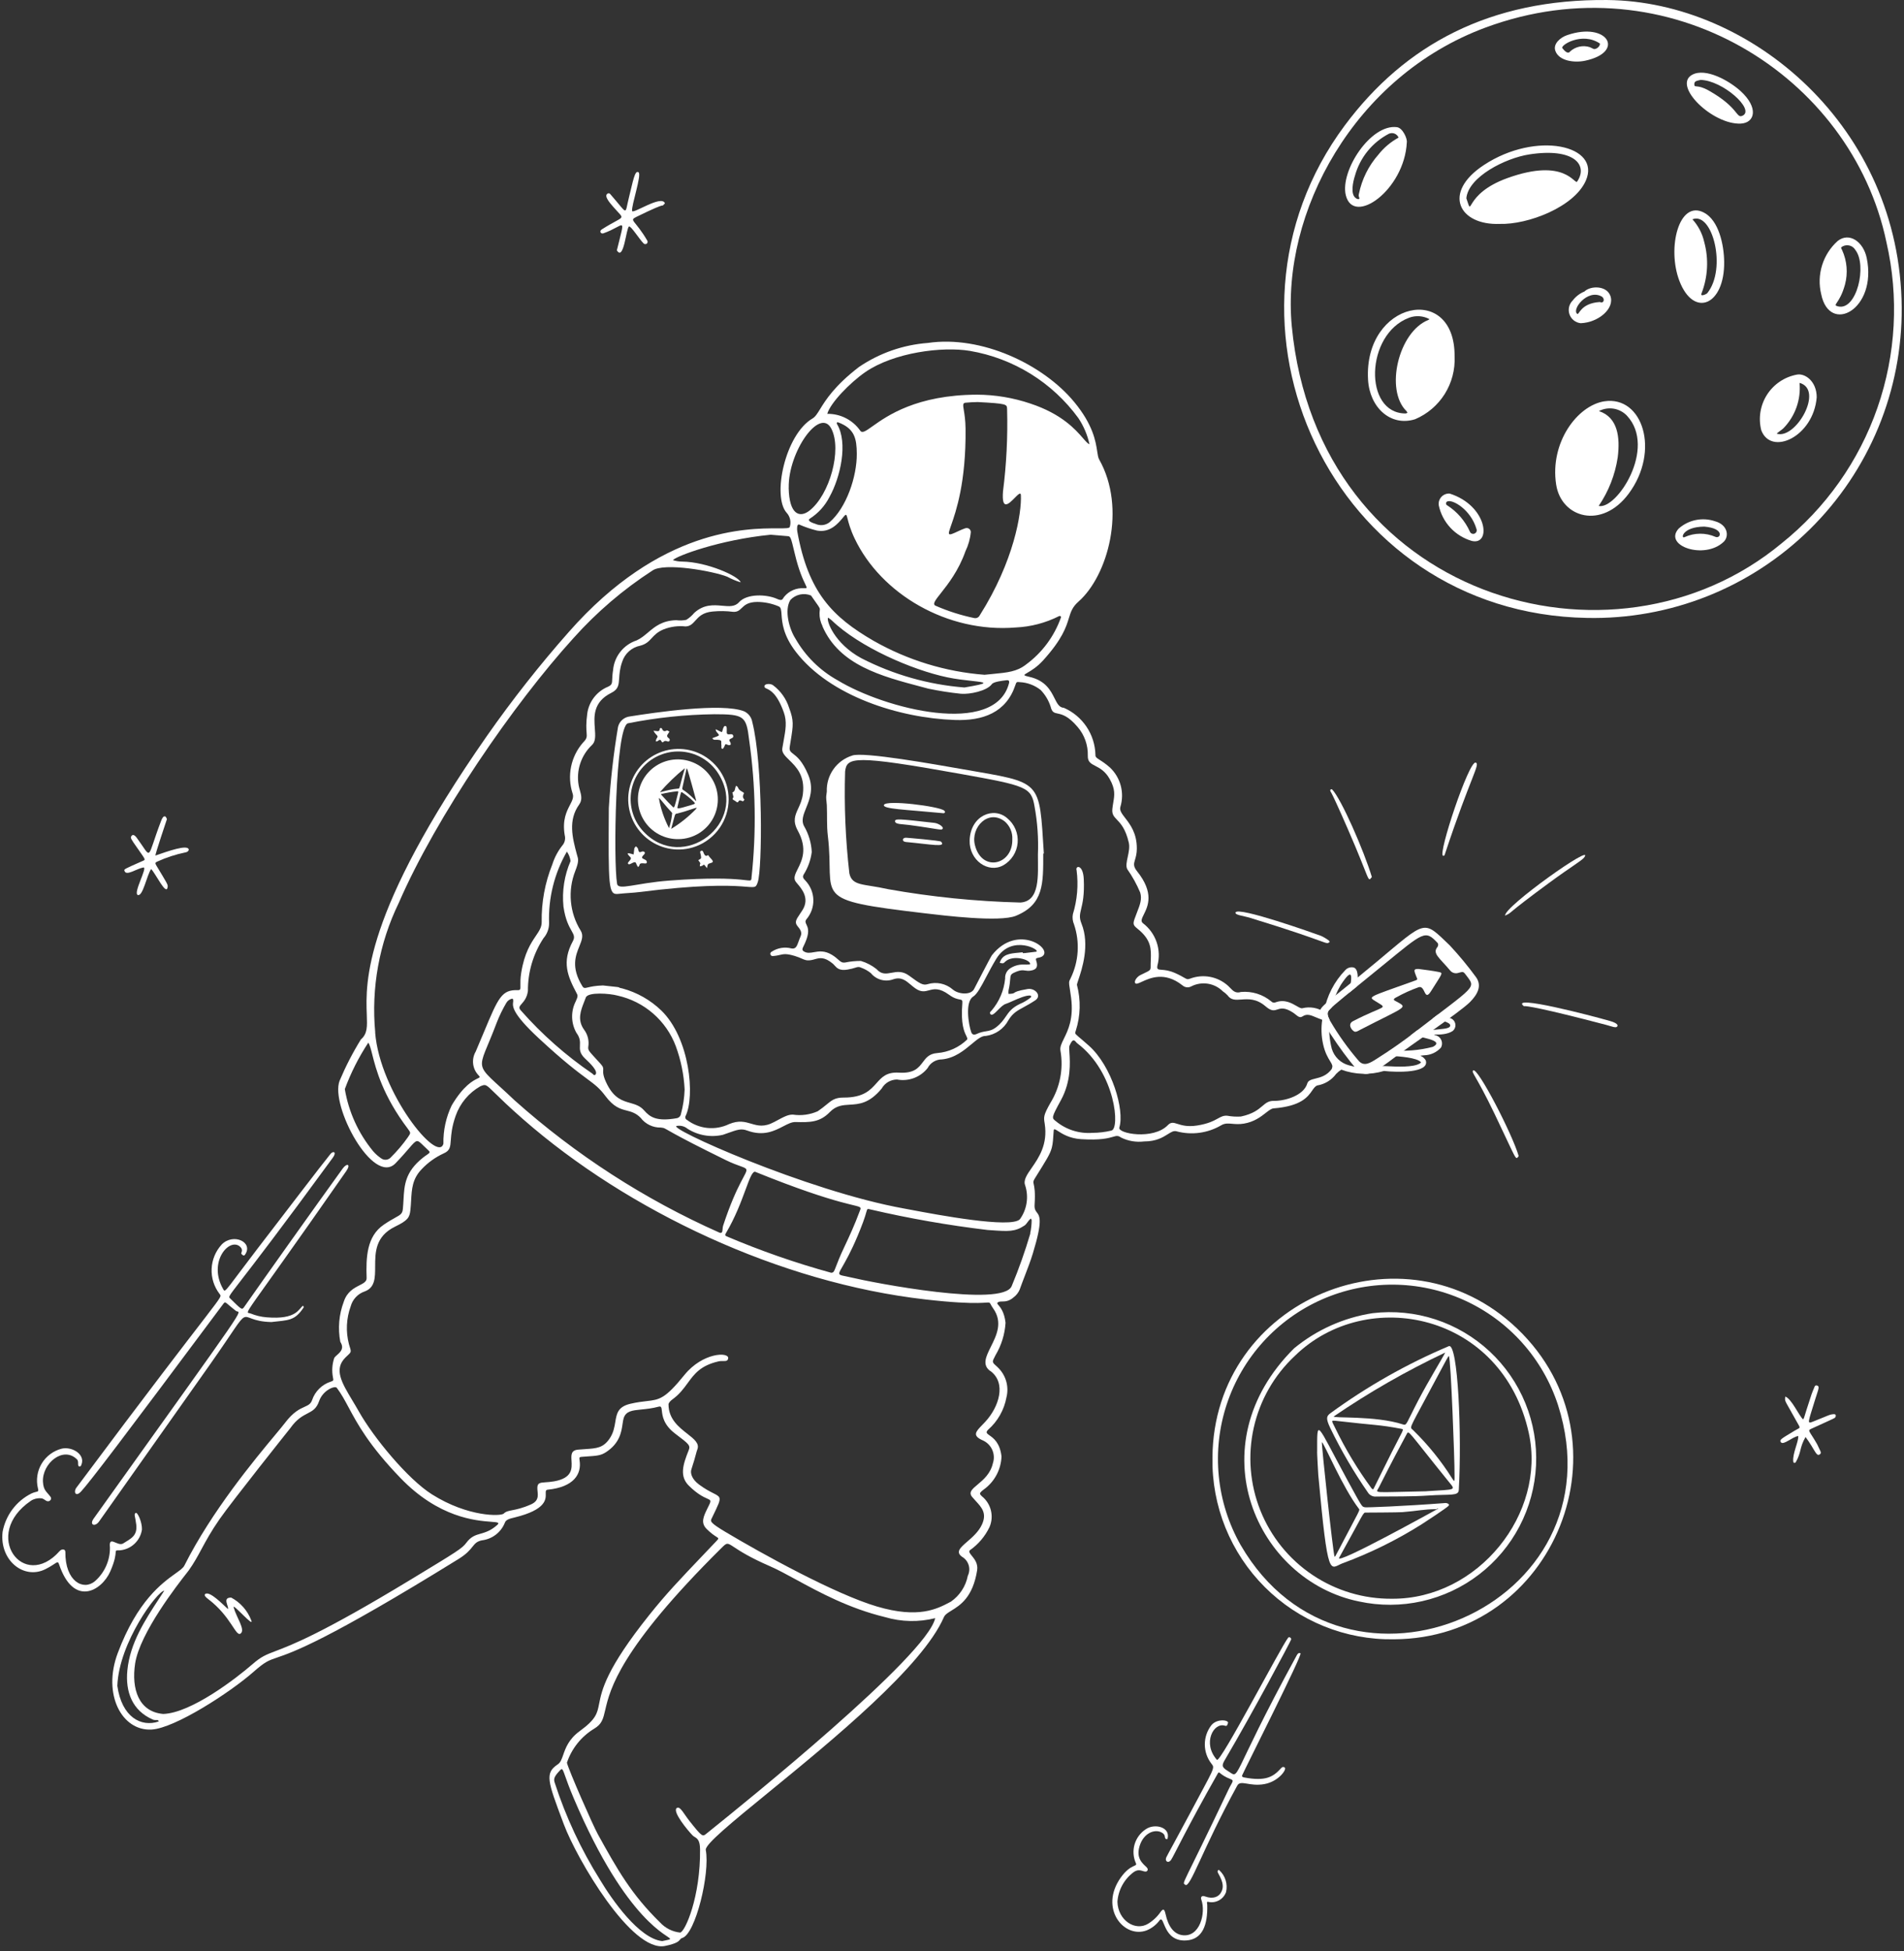 <svg xmlns="http://www.w3.org/2000/svg" width="246" height="252" fill="none" viewBox="0 0 246 252">
    <rect x="0" y="0" width="246" height="252" fill="#333333" stroke="none"/>
    <path fill="white" d="M90.908 97.603C89.994 97.076 88.965 96.78 87.911 96.74C86.857 96.699 85.809 96.916 84.857 97.372C83.906 97.827 83.079 98.508 82.45 99.354C81.82 100.201 81.406 101.188 81.244 102.23C81.081 103.272 81.175 104.339 81.517 105.337C81.859 106.335 82.439 107.234 83.206 107.958C83.974 108.682 84.906 109.208 85.922 109.49C86.939 109.773 88.008 109.804 89.04 109.58C90.318 109.298 91.482 108.636 92.379 107.682C93.276 106.727 93.863 105.524 94.065 104.23C94.267 102.936 94.074 101.611 93.51 100.429C92.947 99.247 92.04 98.262 90.908 97.603ZM83.177 107.449C82.581 106.825 82.124 106.083 81.834 105.27C81.545 104.458 81.429 103.594 81.496 102.734C81.562 101.874 81.809 101.038 82.219 100.28C82.63 99.522 83.196 98.859 83.88 98.334C84.564 97.809 85.351 97.433 86.19 97.233C87.029 97.032 87.9 97.01 88.748 97.168C89.596 97.326 90.401 97.662 91.11 98.151C91.82 98.641 92.419 99.275 92.867 100.011C96.741 106.347 88.251 112.752 83.177 107.449Z"/>
    <path fill="white" fill-rule="evenodd" d="M91.858 100.383C91.362 99.637 90.679 99.034 89.878 98.632C89.077 98.231 88.186 98.045 87.291 98.094C86.397 98.143 85.53 98.424 84.778 98.909C84.025 99.395 83.412 100.069 82.999 100.864C82.586 101.659 82.388 102.548 82.423 103.443C82.459 104.338 82.728 105.208 83.203 105.968C83.677 106.727 84.342 107.35 85.131 107.774C85.92 108.198 86.806 108.409 87.702 108.387C88.627 108.372 89.53 108.108 90.317 107.622C91.103 107.136 91.744 106.446 92.17 105.626C92.596 104.805 92.792 103.884 92.737 102.961C92.682 102.038 92.378 101.147 91.858 100.383ZM85.278 102.307C86.247 101.194 87.313 100.168 88.461 99.241C88.465 99.243 88.467 99.246 88.469 99.249C88.472 99.251 88.473 99.255 88.474 99.258C88.475 99.262 88.475 99.266 88.475 99.269C88.474 99.273 88.473 99.276 88.471 99.279C88.443 99.384 88.397 99.54 88.342 99.729C88.236 100.091 88.095 100.571 87.98 101.037C87.776 101.869 87.751 101.868 87.632 101.864C87.623 101.864 87.613 101.864 87.603 101.864C86.88 101.912 86.117 102.113 85.67 102.232C85.409 102.3 85.255 102.341 85.278 102.307ZM85.66 102.896C86.089 103.382 86.473 103.779 86.974 104.272C87.125 104.38 87.212 104.03 87.493 102.891C87.533 102.728 87.578 102.548 87.627 102.352C87.676 102.197 87.554 102.205 87.498 102.208C87.492 102.208 87.486 102.209 87.481 102.209C86.799 102.282 86.122 102.398 85.454 102.556C85.364 102.577 85.414 102.63 85.532 102.756C85.569 102.795 85.612 102.841 85.66 102.896ZM86.44 106.963C85.802 105.745 85.359 104.434 85.126 103.079C85.193 103.079 85.396 103.325 85.7 103.693C85.996 104.053 86.389 104.528 86.846 105.007C86.789 105.673 86.652 106.329 86.44 106.963ZM87.32 105.124C87.216 105.183 87.172 105.35 87.013 105.958C86.942 106.23 86.848 106.59 86.715 107.067C87.871 106.364 88.934 105.516 89.877 104.546C90.157 104.254 89.991 104.31 89.399 104.51C88.978 104.652 88.341 104.868 87.496 105.083L87.474 105.086C87.408 105.095 87.36 105.102 87.32 105.124ZM88.343 102.086C88.238 102.018 88.185 101.983 88.164 101.935C88.143 101.885 88.155 101.82 88.181 101.689C88.186 101.664 88.191 101.638 88.197 101.608C88.23 101.438 88.66 99.471 88.696 99.339C88.731 99.207 88.757 99.25 88.77 99.284C88.963 99.756 89.82 102.939 89.82 102.939L89.861 103.082C89.974 103.476 89.989 103.531 89.867 103.405C89.011 102.522 88.563 102.23 88.343 102.086ZM87.534 104.231C87.474 104.47 87.51 104.524 89.098 104.047C89.163 104.027 89.222 104.009 89.277 103.993C89.829 103.828 89.888 103.811 89.638 103.566C89.179 103.11 88.677 102.701 88.137 102.344C87.99 102.26 87.966 102.364 87.806 103.074C87.742 103.356 87.657 103.732 87.534 104.231Z" clip-rule="evenodd"/>
    <path fill="white" d="M9.861 192.17C9.477 192.682 9.759 193.447 10.502 192.62C11.738 191.246 15.663 186.095 28.846 168.421C29.152 168.011 29.071 168.237 30.499 169.333C31.077 169.776 33.023 166.871 12.099 196.152C11.509 196.978 12.273 197.273 12.805 196.519L27.127 176.251C33.337 167.437 30.022 170.66 35.066 170.763C37.269 170.506 38.083 170.631 39.235 168.872C39.263 168.831 39.192 168.727 39.164 168.65C38.596 168.986 38.398 170.488 34.44 170.151C33.737 170.094 33.047 169.93 32.393 169.664C31.584 169.329 30.816 171.251 44.737 151.264C45.369 150.355 44.813 150.193 44.274 150.939C40.752 155.804 34.086 165.19 31.545 168.818C31.249 169.243 31.195 169.144 29.738 167.716C29.284 167.27 29.526 167.974 42.998 149.538C43.547 148.786 43.056 148.619 42.706 149.042C41.814 150.116 35.52 158.356 35.429 158.47C28.813 167.039 29.158 167.07 28.824 166.491C26.839 163.016 29.617 159.818 30.997 161.012C31.515 161.46 31.097 161.839 31.179 161.946C31.311 162.097 31.502 162.287 31.655 162.066C32.784 160.447 30.153 159.218 28.648 160.743C27.855 161.606 27.393 162.72 27.343 163.89C27.293 165.059 27.657 166.209 28.372 167.136C28.797 167.75 29.12 166.362 9.861 192.17Z"/>
    <path fill="white" d="M15.503 200.248C16.208 200.184 16.871 199.887 17.385 199.4C17.9 198.914 18.236 198.27 18.34 197.57C18.377 196.623 17.756 195.232 17.514 195.427C17.272 195.621 17.475 195.835 17.602 196.915C17.778 198.394 16.9 198.734 15.923 199.355C15.19 199.819 14.024 198.212 14.203 199.875C14.215 200.697 14.049 201.512 13.716 202.263C13.383 203.015 12.891 203.685 12.273 204.228C10.79 205.501 8.405 204.284 8.446 200.46C8.446 200.063 7.983 200.032 7.705 200.346C3.022 205.63 -2.414 198.216 3.975 193.863C4.359 193.606 4.818 193.488 5.278 193.529C5.594 193.529 5.768 193.755 6.008 193.868C6.391 194.048 6.755 193.643 6.538 193.353C6.034 192.665 5.612 192.526 5.549 191.398C5.433 189.016 8.155 186.767 9.916 188.475C10.264 188.75 9.916 189.394 10.28 189.42C10.459 189.42 10.479 189.287 10.534 189.144C11.014 187.862 9.343 186.825 7.997 187.112C7.456 187.247 6.947 187.488 6.499 187.82C6.05 188.151 5.672 188.569 5.385 189.047C5.098 189.524 4.908 190.055 4.826 190.606C4.744 191.158 4.771 191.721 4.906 192.262C5.06 192.813 4.789 192.562 4.049 192.913C3.088 193.394 2.252 194.094 1.607 194.954C0.963 195.814 0.527 196.813 0.334 197.87C-0.083 201.531 3.066 204.089 5.874 202.68C7.346 201.942 7.432 201.471 7.636 202.071C9.517 207.628 13.147 205.488 14.252 202.966C15.503 200.089 14.431 200.276 15.503 200.248Z"/>
    <path fill="white" d="M124.442 99.367C121.063 98.779 111.456 97.049 110.092 97.598C109.113 97.907 108.262 98.529 107.672 99.369C107.081 100.209 106.784 101.22 106.825 102.245C106.809 102.494 106.744 102.741 106.746 102.986C106.746 103.325 106.813 103.664 106.828 104.004C106.886 105.327 106.797 106.65 106.96 107.981C107.938 116.081 104.376 116.184 119.523 117.97C121.818 118.235 129.162 119.161 131.271 118.284C134.866 116.801 134.788 114.139 134.788 110.25H134.867C134.249 100.597 134.716 101.163 124.442 99.367ZM131.796 116.575C126.068 116.429 120.36 115.852 114.719 114.848C111.56 114.132 110.109 114.479 109.74 112.813C109.239 108.446 109.054 104.048 109.188 99.654C109.406 97.773 110.331 97.494 124.062 99.955C132.639 101.492 133.242 101.658 133.67 104.189C134.043 106.232 134.187 108.311 134.1 110.386C134.096 113.027 134.424 116.445 131.796 116.579V116.575Z"/>
    <path fill="white" d="M96.144 91.878C93.251 90.737 84.474 92.049 81.388 92.539C81.025 92.578 80.682 92.727 80.407 92.968C80.132 93.209 79.938 93.528 79.852 93.884C79.267 97.355 78.869 100.855 78.661 104.369C78.594 114.597 78.607 115.599 79.852 115.464C80.967 115.343 81.78 115.331 82.572 115.227C97.725 113.316 97.352 115.583 97.906 113.943C98.492 112.211 98.587 98.704 97.193 93.245C97.142 92.949 97.019 92.67 96.837 92.432C96.654 92.194 96.416 92.004 96.144 91.878ZM97.096 113.414C97.014 114.298 96.923 112.963 86.523 113.738C82.078 114.07 79.881 115.05 79.728 114.155C79.229 111.276 79.508 93.943 81.121 93.428C84.802 92.695 88.543 92.302 92.296 92.255C96.151 92.255 96.423 92.494 96.788 95.563C97.637 101.477 97.739 107.475 97.091 113.414H97.096Z"/>
    <path fill="white" d="M29.877 206.356C28.648 206.323 29.628 207.546 29.445 207.832C28.894 207.339 27.063 205.412 26.503 205.903C26.342 206.046 26.547 206.282 26.872 206.526C29.853 208.776 30.451 211.432 31.075 211.005C31.756 210.537 30.552 208.936 30.188 207.624C30.008 206.975 32.943 210.428 32.449 209.256C31.965 208.013 31.053 206.984 29.877 206.356Z"/>
    <path fill="white" d="M125.28 108.544C125.2 111.125 127.694 112.847 129.626 111.767C130.147 111.469 130.588 111.05 130.911 110.544C131.234 110.039 131.429 109.462 131.48 108.864C131.531 108.266 131.436 107.665 131.203 107.112C130.97 106.559 130.606 106.071 130.143 105.69C128.41 104.143 125.384 105.322 125.28 108.544ZM125.954 109.127C125.401 106.848 127.7 104.462 129.81 106.099C130.139 106.382 130.399 106.737 130.569 107.137C130.74 107.537 130.817 107.97 130.793 108.404C130.876 111.751 126.821 112.706 125.954 109.127Z"/>
    <path fill="white" d="M114.206 103.972C114.037 104.501 116.903 104.562 121.87 105.038C122.074 105.058 122.184 104.87 122.002 104.708C121.39 104.149 114.435 103.272 114.206 103.972Z"/>
    <path fill="white" d="M120.714 106.287C116.109 105.77 115.585 105.709 115.644 106.113C115.699 106.49 116.563 106.44 117.481 106.563C121.42 107.092 121.658 107.31 121.798 107.026C121.916 106.785 121.257 106.348 120.714 106.287Z"/>
    <path fill="white" d="M117.076 108.205C116.559 108.177 116.485 108.705 117.035 108.756C120.393 109.069 122.283 109.493 121.588 108.712C121.461 108.569 117.292 108.217 117.076 108.205Z"/>
    <path fill="white" d="M94.336 95.457C94.516 95.336 94.828 95.311 94.721 95C94.581 94.595 93.888 95.149 93.895 94.567C93.895 94.231 93.95 93.814 93.736 93.774C93.521 93.734 93.434 94.049 93.359 94.324C93.258 94.69 93.333 94.599 92.474 94.192C92.42 94.66 93.267 94.914 92.647 95.118C92.438 95.185 92.234 95.268 92.031 95.346C92.18 95.649 92.463 95.535 92.7 95.553C93.388 95.6 93.127 95.775 93.207 96.279C93.233 96.441 93.124 96.675 93.349 96.731C93.41 96.744 93.574 96.484 93.626 96.334C93.734 96 93.823 96.136 94.11 96.243C94.385 96.281 94.466 96.181 94.385 95.935C94.333 95.775 94.097 95.619 94.336 95.457Z"/>
    <path fill="white" d="M83.191 110.397C83.532 110.066 83.109 109.897 82.894 110.009C82.427 110.251 82.53 109.745 82.382 109.532C82.314 109.453 82.24 109.381 82.158 109.317C81.883 109.653 81.993 109.373 81.867 110.366C81.534 110.284 80.942 110.065 81.14 110.366C81.412 110.792 81.739 110.725 81.297 111.236C81.272 111.264 81.057 111.447 81.15 111.572C81.378 111.876 82.076 110.956 82.219 111.605C82.277 111.747 82.354 111.881 82.448 112.002C82.527 111.891 82.608 111.831 82.616 111.765C82.673 111.236 83.526 111.728 83.568 111.415C83.649 110.817 82.469 111.096 83.191 110.397Z"/>
    <path fill="white" d="M86.492 94.506C86.37 94.445 86.217 94.313 86.158 94.346C85.838 94.529 85.661 94.446 85.528 94.12C85.48 94.002 85.275 93.998 85.252 94.12C85.194 94.618 84.924 94.395 84.427 94.395C84.774 95.025 85.131 95.006 84.87 95.336C84.782 95.463 84.736 95.614 84.738 95.769C84.817 95.753 84.914 95.769 84.975 95.72C85.126 95.611 85.29 95.443 85.423 95.692C85.7 96.201 85.659 95.539 86.164 95.744C86.586 95.915 86.591 95.469 86.439 95.381C85.955 95.041 86.301 94.877 86.492 94.506Z"/>
    <path fill="white" d="M90.941 110.246C90.872 110.089 90.819 109.818 90.608 109.888C90.351 109.972 90.502 110.216 90.539 110.405C90.651 110.984 90.561 110.878 90.221 111.107C90.656 111.721 90.42 111.339 90.42 111.901C91.119 111.85 90.725 111.328 91.346 112.135C91.433 111.738 91.371 111.587 91.778 111.491C92.503 111.319 91.804 110.972 91.501 110.453C91.478 110.397 91.188 110.808 90.941 110.246Z"/>
    <path fill="white" d="M96.112 102.483C96.195 102.319 95.522 102.208 95.366 101.762C95.32 101.63 95.308 101.641 95.119 101.487C94.903 101.762 95.063 102.2 94.623 102.358C94.673 102.569 94.722 102.778 94.766 102.959C94.59 103.172 94.645 103.279 94.829 103.364C95.148 103.511 95.272 103.806 95.421 103.508C95.571 103.211 95.898 103.541 96.013 103.488C96.088 103.432 96.146 103.356 96.181 103.269C95.906 103.029 95.969 102.768 96.112 102.483Z"/>
    <path fill="white" fill-rule="evenodd" d="M185.774 131.043C186.286 131.155 186.792 131.304 187.287 131.485C187.465 131.523 187.628 131.612 187.758 131.74C187.887 131.868 187.977 132.031 188.018 132.209C188.059 132.386 188.049 132.572 187.989 132.743C187.928 132.915 187.82 133.067 187.677 133.18C186.969 133.637 185.964 133.634 185.516 133.632C185.27 133.631 185.192 133.631 185.428 133.709C185.597 133.742 185.756 133.816 185.891 133.922C186.027 134.029 186.136 134.165 186.208 134.322C186.281 134.479 186.316 134.65 186.309 134.822C186.304 134.995 186.257 135.163 186.174 135.314C185.9 135.618 185.567 135.863 185.194 136.034C184.822 136.204 184.418 136.297 184.009 136.306C183.654 136.35 183.523 136.35 183.52 136.366C183.516 136.396 183.925 136.48 184.211 136.968C184.742 138.61 180.514 138.526 178.81 138.332C177.004 138.874 175.07 138.815 173.3 138.164C173.053 138.317 172.828 138.503 172.628 138.714C172.042 139.509 171.166 140.045 170.191 140.204C169.922 140.305 169.752 140.551 169.537 140.859C168.984 141.657 168.136 142.879 164.546 143.165C164.255 143.189 163.942 143.433 163.542 143.745C162.907 144.241 162.05 144.909 160.709 145.133C160.099 145.233 159.62 145.192 159.204 145.155C158.676 145.109 158.248 145.072 157.787 145.344C156.923 145.853 155.966 146.183 154.972 146.317C153.98 146.451 152.969 146.386 152.002 146.124C151.635 146.025 151.314 146.227 150.88 146.501C150.254 146.894 149.393 147.435 147.824 147.435C146.802 147.562 145.765 147.387 144.841 146.931C144.444 146.65 144.259 146.705 143.817 146.833C143.236 147.002 142.21 147.303 139.665 147.14C138.169 147.045 137.231 146.44 136.701 146.099C136.328 145.859 136.159 145.749 136.139 146.039C136.068 147.1 136.042 147.693 135.893 148.253C135.664 149.114 135.141 149.899 133.71 152.199C133.473 152.582 133.492 152.667 133.559 152.967C133.637 153.31 133.779 153.935 133.671 155.61C133.636 156.174 133.795 156.382 133.965 156.605C134.33 157.083 134.751 157.635 133.443 161.909C133.142 162.89 132.774 163.844 132.408 164.796C132.178 165.394 131.949 165.989 131.736 166.591C131.572 166.969 131.315 167.3 130.987 167.55C130.374 168.093 129.874 168.101 129.486 168.107C129.236 168.111 129.034 168.114 128.879 168.258C128.797 168.334 128.865 168.414 129 168.573C129.258 168.875 129.759 169.464 129.918 170.853C129.828 172.333 129.385 173.772 128.622 175.044C128.379 175.518 128.255 175.731 128.288 175.916C128.321 176.096 128.507 176.248 128.887 176.592C129.408 177.078 129.791 177.696 129.993 178.379C130.196 179.063 130.212 179.788 130.038 180.48C129.741 182.109 128.902 183.589 127.657 184.679C127.319 185.027 127.502 185.157 127.858 185.408C128.355 185.76 129.191 186.35 129.396 188.119C129.367 188.953 129.148 189.769 128.756 190.506C128.364 191.242 127.81 191.88 127.135 192.371C126.458 192.865 126.568 192.974 126.794 193.199C126.815 193.219 126.838 193.241 126.86 193.265C127.437 193.728 127.846 194.366 128.024 195.083C128.203 195.8 128.142 196.556 127.851 197.234C127.28 198.437 126.405 199.47 125.315 200.234C125.119 200.41 125.301 200.635 125.558 200.951C125.903 201.376 126.382 201.963 126.249 202.818C125.698 206.326 124.047 207.343 122.942 208.024C122.471 208.314 122.099 208.543 121.954 208.878C119.183 215.272 107.493 224.82 99.348 231.473C94.598 235.352 91.053 238.247 91.188 238.957C91.757 241.973 89.859 249.802 88.158 250.316C87.992 250.367 87.931 250.443 87.855 250.537C87.69 250.742 87.455 251.036 85.93 251.35C81.602 252.24 74.524 240.099 72.869 235.693L72.753 235.385C70.75 230.049 70.362 229.018 72.075 227.887C72.421 227.659 72.574 227.22 72.767 226.668C73.072 225.794 73.475 224.64 74.896 223.604C77.015 222.057 77.157 221.339 77.413 220.044C77.753 218.326 78.292 215.595 83.903 208.581C86.071 205.869 87.731 204.126 91.077 200.615C91.557 200.111 92.072 199.57 92.628 198.985C92.889 198.711 92.849 198.686 92.528 198.479C92.283 198.322 91.872 198.057 91.305 197.495C90.489 196.685 90.893 195.868 91.43 194.779C91.496 194.645 91.564 194.507 91.632 194.366C91.902 193.802 91.815 193.764 91.359 193.561C90.921 193.367 90.143 193.022 89.014 191.914C87.763 190.689 88.232 189.181 88.978 187.328C89.233 186.694 88.989 186.509 87.389 185.296C87.337 185.256 87.283 185.215 87.229 185.174C85.715 184.023 85.588 182.887 85.514 182.234C85.468 181.82 85.443 181.6 85.103 181.693C84.261 181.921 83.508 181.995 82.864 182.058C81.693 182.175 80.888 182.254 80.585 183.159C80.517 183.367 80.48 183.627 80.437 183.923C80.289 184.943 80.081 186.383 78.336 187.544C77.64 188.006 77.195 188.035 75.67 188.138C75.555 188.146 75.434 188.154 75.306 188.163C74.823 188.196 74.821 188.204 74.889 188.675C75.138 190.356 74.199 192.074 70.759 192.418C70.498 192.445 70.503 192.635 70.511 192.925C70.532 193.65 70.57 195.004 66.506 196L66.491 196.004C65.81 196.169 65.353 196.28 65.213 196.721C64.965 197.324 64.559 197.851 64.038 198.244C63.517 198.638 62.901 198.884 62.252 198.96C61.596 199.099 61.372 199.378 61.044 199.787C60.721 200.189 60.297 200.718 59.255 201.362C42.181 211.922 37.845 213.402 35.808 214.096C34.673 214.483 34.252 214.627 32.74 215.96C29.778 218.571 22.62 223.222 19.59 223.398C15.762 223.619 13.208 218.878 15.21 213.529C17.739 206.774 20.96 204.468 22.674 203.24C23.253 202.826 23.66 202.535 23.811 202.236C27.363 195.173 32.921 188.501 35.56 185.333C36.142 184.633 36.583 184.105 36.827 183.781C37.891 182.374 38.736 181.992 39.344 181.717C39.818 181.504 40.148 181.354 40.326 180.837C40.512 180.285 40.825 179.785 41.238 179.374C41.651 178.963 42.154 178.655 42.707 178.473C43.101 178.344 43.099 178.332 43.015 177.89L43.01 177.867C42.859 177.045 42.919 176.197 43.185 175.404C43.263 175.273 43.407 175.145 43.562 175.007C43.991 174.625 44.51 174.165 43.969 173.32C43.637 171.588 43.791 169.797 44.413 168.147C44.832 166.845 45.744 166.377 46.445 166.018C46.974 165.747 47.383 165.538 47.369 165.076C47.281 162.43 47.367 159.704 49.572 158.196C50.223 157.75 50.709 157.481 51.07 157.282C51.756 156.901 51.99 156.772 52.051 156.149C52.09 155.751 52.112 155.364 52.133 154.986C52.239 153.071 52.334 151.386 54.623 149.552C54.821 149.394 54.993 149.275 55.13 149.181C55.502 148.927 55.627 148.841 55.354 148.594C55.089 148.353 54.877 148.144 54.703 147.972C54.296 147.571 54.087 147.366 53.861 147.395C53.619 147.427 53.358 147.73 52.815 148.361C52.425 148.814 51.89 149.436 51.112 150.247C48.231 153.249 42.63 142.812 43.876 139.598C44.654 137.748 45.575 135.964 46.63 134.257C47.479 133.525 47.446 132.623 47.389 131.065C47.236 126.89 46.909 118.001 62.919 95.046C66.191 90.372 69.725 85.887 73.504 81.613C85.308 68.217 96.485 68.237 100.489 68.244C101.475 68.246 102.027 68.247 102.045 68.047C102.142 67.734 102.154 67.4 102.081 67.081C102.008 66.761 101.853 66.466 101.63 66.226C99.744 64.109 101.435 56.128 104.978 54.053C105.343 53.84 105.596 53.429 105.963 52.833C106.672 51.683 107.805 49.844 110.977 47.405C113.62 45.608 116.688 44.537 119.874 44.298C126.797 43.283 134.752 47.05 138.777 51.907C141.238 54.877 141.567 57.029 141.761 58.307C141.831 58.767 141.884 59.114 142.014 59.345C145.578 65.665 143.115 74.388 139.345 77.705C138.543 78.411 138.353 79.028 138.1 79.844C137.747 80.99 137.27 82.53 134.805 85.266C133.988 86.175 133.202 86.63 132.752 86.891C132.229 87.194 132.155 87.238 132.991 87.425C135.096 87.898 135.751 89.202 136.249 90.194C136.588 90.868 136.854 91.398 137.453 91.425C138.638 91.943 139.652 92.788 140.374 93.861C141.097 94.934 141.498 96.191 141.532 97.485C141.516 97.795 141.676 97.895 142.065 98.141C142.366 98.331 142.806 98.608 143.408 99.137C144.082 99.775 144.565 100.587 144.803 101.483C145.041 102.379 145.026 103.324 144.758 104.211C144.614 104.672 144.94 105.095 145.378 105.661C146.017 106.487 146.891 107.617 146.881 109.615C146.879 110.257 146.752 110.682 146.651 111.024C146.492 111.557 146.393 111.891 146.909 112.535C149.157 115.335 148.309 117.052 147.788 118.108C147.532 118.625 147.355 118.984 147.655 119.235C148.482 119.859 149.103 120.715 149.439 121.695C149.774 122.675 149.808 123.732 149.537 124.732C149.45 125.219 149.628 125.232 150.085 125.266C150.464 125.294 151.035 125.337 151.806 125.676C152.4 125.938 152.746 126.138 152.977 126.272C153.34 126.482 153.426 126.532 153.759 126.408C154.581 126.096 155.471 126.016 156.335 126.176C157.198 126.338 158.001 126.733 158.655 127.32C158.751 127.407 158.842 127.502 158.934 127.596C159.299 127.979 159.652 128.348 160.335 128.129C161.752 128.001 163.161 128.44 164.254 129.351C164.321 129.426 164.411 129.478 164.511 129.499C164.61 129.52 164.713 129.509 164.806 129.468C165.958 129.038 166.876 129.569 167.517 129.939C167.863 130.141 168.128 130.294 168.304 130.22C168.771 130.11 169.255 130.094 169.728 130.174C170.201 130.254 170.653 130.428 171.057 130.686C171.421 128.652 172.387 126.773 173.829 125.293C173.966 125.146 174.138 125.04 174.33 124.984C174.521 124.927 174.724 124.924 174.917 124.974C175.498 125.192 175.493 126.29 175.326 127.403C174.947 127.71 174.607 127.986 174.302 128.237C174.744 125.994 174.827 124.781 173.219 127.238C172.685 128.152 172.291 129.131 172.042 130.142C171.944 130.234 171.863 130.316 171.798 130.388C171.527 130.683 171.37 130.903 171.776 131.704C171.655 132.956 171.752 134.23 172.071 135.47C172.227 135.983 172.512 136.448 172.897 136.821C173.283 137.193 173.757 137.461 174.275 137.599C175.702 138.01 177.21 138.043 178.652 137.695C178.786 137.695 179 137.706 179.265 137.719C180.434 137.78 182.612 137.89 183.468 137.351C183.534 137.299 183.59 137.252 183.59 137.203C183.085 136.599 180.735 136.449 179.888 136.395C179.806 136.39 179.737 136.386 179.687 136.382C179.59 136.375 179.499 136.329 179.435 136.256C179.372 136.182 179.34 136.087 179.348 135.99C179.355 135.892 179.4 135.802 179.474 135.739C179.547 135.675 179.643 135.643 179.74 135.65C181.546 135.822 183.369 135.676 185.125 135.217C186.171 134.683 185.134 134.345 184.519 134.179C183.774 133.963 183.01 133.817 182.24 133.745C182.42 133.608 182.594 133.477 182.759 133.349C182.872 133.262 182.983 133.176 183.092 133.092C183.934 133.108 185.064 133.075 186.574 132.878H186.568C186.871 132.842 187.336 132.752 187.373 132.492C187.446 132.037 186.084 131.74 185.055 131.591C185.306 131.399 185.546 131.216 185.774 131.043ZM132.563 85.836C134.637 84.312 136.207 82.201 137.069 79.776L137.08 79.775C137.126 79.662 137.024 79.517 136.84 79.578C135.09 80.463 133.17 80.965 131.21 81.05C122.416 81.77 113.827 76.738 110.412 69.539C109.852 68.356 109.638 67.516 109.512 67.022C109.376 66.489 109.344 66.361 109.089 66.644C109.031 66.709 108.965 66.79 108.889 66.882C108.327 67.565 107.267 68.852 105.55 68.531C104.758 68.335 103.984 68.072 103.237 67.745C102.937 67.686 102.965 68.381 103.014 68.658C104.427 76.513 107.545 79.69 112.877 82.776C117.271 85.273 122.161 86.77 127.2 87.159C127.586 87.117 127.949 87.083 128.288 87.05C130.174 86.869 131.394 86.752 132.563 85.836ZM119.067 88.719C113.845 87.339 108.426 85.908 106.253 80.878L106.267 80.868C105.999 80.342 105.868 79.757 105.886 79.168C105.891 78.902 105.931 78.793 105.926 78.686C105.916 78.476 105.733 78.275 104.785 76.918C104.334 76.733 103.837 76.689 103.36 76.793C102.883 76.896 102.449 77.142 102.115 77.498C101.303 78.835 101.975 81.243 102.769 82.483C104.055 84.739 105.935 86.599 108.205 87.859C114.33 91.59 128.559 95.188 130.362 88.264C130.444 87.948 130.335 87.825 130.029 87.867C130.005 87.87 129.964 87.875 129.911 87.881C129.508 87.927 128.379 88.056 128.155 88.363C127.506 89.257 125.284 89.701 124.168 89.611C122.746 89.465 121.332 89.244 119.934 88.949C119.646 88.872 119.356 88.796 119.067 88.719ZM106.989 79.779C107.15 79.881 107.304 79.995 107.449 80.119C111.045 83.583 117.821 86.525 122.4 87.489C123.507 87.722 124.677 87.851 125.567 87.949C127.392 88.15 128.047 88.223 124.604 88.8C119.959 88.433 115.434 87.148 111.288 85.021C107.751 83.103 106.74 80.111 106.989 79.779ZM108.307 54.559C108.17 54.493 108.051 54.606 108.147 54.769V54.779C109.595 57.196 108.581 61.659 107.179 64.173C106.595 65.334 105.705 66.315 104.605 67.008C104.265 67.29 104.941 67.537 105.369 67.67C105.658 67.803 105.979 67.854 106.296 67.819C106.613 67.783 106.914 67.662 107.167 67.469C109.333 65.628 110.726 61.581 110.698 58.594C110.681 56.676 110.436 55.361 108.307 54.559ZM123.859 68.588C124.148 68.448 124.443 68.326 124.746 68.221V68.228C124.824 68.204 124.907 68.198 124.988 68.211C125.069 68.224 125.145 68.255 125.211 68.303C125.278 68.351 125.333 68.413 125.372 68.486C125.41 68.558 125.43 68.638 125.432 68.72C125.352 69.582 125.116 70.421 124.739 71.2C123.847 73.726 122.468 75.469 121.573 76.6C120.84 77.526 120.431 78.042 120.882 78.243C122.483 78.942 124.152 79.475 125.862 79.83C126.005 79.863 126.156 79.846 126.287 79.781C126.419 79.717 126.525 79.609 126.588 79.476C131.032 72.449 132.011 66.216 131.9 63.949C131.877 63.526 131.524 63.885 131.097 64.317C130.353 65.072 129.389 66.05 129.59 63.47C130.038 59.955 130.215 56.41 130.119 52.868C130.118 52.837 130.116 52.808 130.115 52.779C130.088 52.227 130.085 52.127 126.327 51.931C125.8 51.932 125.28 51.971 124.751 52.017C124.374 52.05 124.418 52.316 124.53 53.004C124.615 53.524 124.739 54.284 124.751 55.366C124.828 62.304 123.497 66.11 122.89 67.842C122.412 69.209 122.386 69.284 123.859 68.588ZM125.3 45.321C121.755 44.732 115.484 45.515 111.779 48.076L111.773 48.082C109.849 49.412 107.275 52.042 106.886 53.455C107.716 53.443 108.536 53.632 109.275 54.007C110.015 54.383 110.652 54.932 111.131 55.609C111.383 56.015 111.846 55.686 112.739 55.052C114.625 53.712 118.431 51.01 126.224 50.978C128.563 50.987 130.886 51.372 133.104 52.119C137.2 53.469 138.96 55.491 139.927 56.602C140.291 57.021 140.542 57.31 140.763 57.385C140.499 56.177 140.012 55.029 139.325 54.001C135.96 49.389 130.929 46.274 125.3 45.321ZM107.413 55.378C105.93 52.496 101.813 58.413 101.905 62.987L101.898 62.994C101.966 66.536 103.351 66.909 104.576 65.963C107.192 63.928 108.815 58.098 107.413 55.378ZM50.458 149.531C51.288 148.714 52.043 147.824 52.714 146.873L52.707 146.879C53.083 146.338 53.079 146.324 52.705 145.817C49.436 141.494 48.575 138.095 48.093 136.191C47.905 135.45 47.774 134.934 47.582 134.679C46.348 136.556 45.332 138.566 44.552 140.673C45.044 143.616 46.301 146.38 48.198 148.685C48.511 149.048 48.87 149.365 49.267 149.633C49.446 149.76 49.663 149.818 49.881 149.799C50.099 149.781 50.304 149.686 50.458 149.531ZM51.51 116.651C48.992 121.836 47.944 127.612 48.48 133.352L48.468 133.358C49.085 141.133 56.572 150.364 57.289 147.73C57.255 146.017 57.623 144.318 58.364 142.772C59.906 140.178 61.158 139.57 61.694 139.31C61.992 139.165 62.069 139.128 61.85 138.915C61.455 138.513 61.203 137.993 61.133 137.434C61.064 136.874 61.18 136.308 61.465 135.821C61.855 134.906 62.196 134.093 62.498 133.369C64.403 128.811 64.816 127.821 66.922 127.893C67.252 127.903 67.249 127.738 67.24 127.261C67.234 126.912 67.224 126.396 67.34 125.662C67.75 123.077 68.602 121.817 69.228 120.891C69.663 120.249 69.989 119.766 69.986 119.112C69.942 116.557 70.41 114.019 71.363 111.647C71.638 110.778 72.065 109.965 72.624 109.246C72.792 109.064 72.911 108.842 72.97 108.601C73.029 108.36 73.025 108.108 72.96 107.868C72.636 105.909 73.209 104.805 73.637 103.979C73.932 103.41 74.159 102.973 73.977 102.478C73.616 101.362 73.55 100.171 73.786 99.022C74.022 97.873 74.552 96.805 75.323 95.921C75.849 95.389 75.834 95.196 75.789 94.613C75.754 94.156 75.701 93.458 75.875 92.168C75.979 91.408 76.28 90.688 76.749 90.081C77.218 89.473 77.837 88.999 78.546 88.706C79.069 88.466 79.076 88.281 79.1 87.716C79.112 87.441 79.127 87.075 79.208 86.569C79.282 85.699 79.61 84.87 80.152 84.186C80.693 83.501 81.424 82.991 82.254 82.719C82.817 82.462 83.268 82.081 83.733 81.688C84.616 80.943 85.546 80.157 87.377 80.107C87.808 80.168 88.247 80.152 88.672 80.061C89.058 79.821 89.402 79.52 89.691 79.17C90.945 78.025 92.223 78.141 93.316 78.241C94.191 78.321 94.947 78.39 95.476 77.793C96.507 76.638 99.083 76.759 100.395 77.355C100.979 77.618 101.077 77.46 101.209 77.244C101.242 77.191 101.277 77.134 101.321 77.08C101.627 76.708 102.016 76.414 102.458 76.223C102.9 76.031 103.38 75.948 103.86 75.979C104.309 76.005 104.288 75.962 104.032 75.432C103.757 74.863 103.211 73.73 102.687 71.516C102.171 69.338 102.138 69.278 101.761 69.252C101.123 69.205 100.487 69.149 99.797 69.088L99.576 69.068C92.958 69.723 87.366 71.829 86.939 72.348C87.319 72.47 87.716 72.534 88.115 72.537C91.382 72.572 95.497 74.457 95.693 75.218C95.095 75.035 94.516 74.792 93.966 74.494C92.169 73.772 85.802 72.619 84.289 73.7C80.521 76.139 77.095 79.069 74.101 82.413C66.354 90.933 56.368 105.454 51.51 116.651ZM73.837 120.211C73.516 119.639 73.041 118.794 72.8 117.097C72.6 115.092 72.916 113.068 73.717 111.219C73.66 110.779 73.497 110.36 73.241 109.999C71.625 112.803 70.828 116.005 70.943 119.239C70.947 119.954 70.69 120.646 70.219 121.184C68.889 123.207 68.189 125.578 68.208 127.998C68.089 128.88 67.692 129.329 67.41 129.65C67.128 129.97 66.96 130.16 67.299 130.522C70.02 133.61 73.117 136.345 76.518 138.664C76.549 138.685 76.58 138.716 76.611 138.747C76.703 138.837 76.799 138.933 76.915 138.82C77.36 138.395 76.208 137.309 75.674 136.805C75.638 136.771 75.605 136.739 75.575 136.711C74.884 136.054 74.906 135.56 74.928 135.036C74.948 134.564 74.97 134.068 74.473 133.403C74.124 132.787 73.934 132.093 73.919 131.386C73.903 130.678 74.063 129.976 74.384 129.345C74.705 128.674 74.636 128.546 74.517 128.323L74.516 128.321C73.336 126.092 72.545 124.28 74.019 121.556C74.3 121.036 74.135 120.742 73.837 120.211ZM93.361 158.748C93.371 158.61 93.383 158.464 93.422 158.341V158.337C95.281 152.661 96.624 151.527 96.421 151.042C96.287 150.724 95.491 150.685 93.743 149.83C86.471 146.269 86.133 145.804 85.701 145.688C85.617 145.666 85.529 145.657 85.386 145.641C84.88 145.653 84.379 145.544 83.923 145.325C83.468 145.105 83.071 144.779 82.766 144.376C82.142 143.75 81.568 143.602 80.971 143.447C80.158 143.237 79.303 143.016 78.218 141.567C77.446 140.534 76.879 140.113 75.819 139.327C74.653 138.462 72.892 137.156 69.606 134.106C66.119 130.867 66.228 129.975 66.293 129.443C66.314 129.275 66.33 129.144 66.228 128.985C66.06 129.009 65.9 129.071 65.76 129.167C65.62 129.262 65.503 129.389 65.418 129.536C64.932 130.36 64.513 131.224 64.168 132.117C62.9 135.498 62.1 136.689 62.298 137.682C62.498 138.684 63.714 139.484 66.49 142.129C74.365 149.159 83.286 154.92 92.933 159.205C93.312 159.359 93.335 159.074 93.361 158.748ZM111.177 156.025C111.014 155.58 108.785 155.895 97.618 151.375V151.366C97.231 151.212 96.884 152.152 96.335 153.639C95.776 155.154 95.008 157.238 93.773 159.311C93.676 159.473 93.656 159.6 93.864 159.686C98.259 161.555 102.774 163.128 107.38 164.395C107.703 164.397 107.76 164.249 108.031 163.54C108.218 163.049 108.509 162.288 109.063 161.12C109.764 159.638 110.443 158.148 111.012 156.608C111.125 156.301 111.219 156.138 111.177 156.025ZM81.418 142.464C82.078 142.652 82.705 142.832 83.229 143.436L83.225 143.43C83.979 144.303 84.859 144.887 87.429 144.435C87.566 144.413 87.693 144.347 87.792 144.249C87.891 144.15 87.956 144.023 87.979 143.885C88.26 142.852 88.419 141.788 88.455 140.717C88.358 138.811 87.975 136.931 87.317 135.139C86.708 133.509 85.7 132.056 84.387 130.915C83.073 129.771 81.495 128.976 79.796 128.598C78.799 128.321 75.96 128.096 75.686 128.85C75.622 129.026 75.552 129.205 75.481 129.385C75.034 130.519 74.559 131.727 75.452 132.983C75.693 133.3 75.867 133.663 75.962 134.05C76.057 134.437 76.071 134.839 76.004 135.232C75.969 135.635 76.073 135.749 76.936 136.689C77.125 136.894 77.35 137.138 77.618 137.435C77.957 137.809 77.948 137.977 77.935 138.238C77.918 138.553 77.895 139.003 78.466 140.113C79.375 141.878 80.434 142.181 81.418 142.464ZM21.22 205.464C20.374 205.484 15.369 212.119 15.16 217.752C15.725 221.793 18.236 223.137 20.516 222.351C20.452 222.161 20.345 222.166 20.188 222.172C20.069 222.178 19.921 222.184 19.742 222.106C17.097 220.958 16.18 218.548 16.457 215.736C16.805 212.215 18.737 209.263 20.576 206.453C20.793 206.12 21.009 205.792 21.22 205.464ZM62.1 198.098C62.712 197.922 63.396 197.725 64.237 196.979C64.607 196.65 64.278 196.626 63.447 196.562C61.478 196.411 56.691 196.048 51.739 190.905C47.679 186.701 46.194 183.936 45.058 181.82C44.541 180.857 44.096 180.029 43.514 179.261C43.279 178.949 41.725 179.546 41.225 180.988C40.884 181.968 40.365 182.238 39.719 182.574C39.092 182.901 38.344 183.29 37.521 184.453C37.494 184.482 29.997 193.884 28.365 196.229C27.269 197.805 26.621 199.006 26.035 200.091C25.522 201.041 25.058 201.901 24.385 202.844C24.356 202.884 24.277 202.985 24.158 203.138C23.005 204.608 18.056 210.922 17.457 214.885C16.97 218.112 17.884 221.11 21.093 221.385C24.731 221.256 30.539 216.766 32.634 214.946C33.768 213.96 34.353 213.738 35.599 213.264C37.681 212.474 41.609 210.982 53.033 204.051L53.367 203.849C59.08 200.385 59.712 200.002 60.246 199.279C60.854 198.457 61.435 198.29 62.1 198.098ZM77.53 242.817C79.076 245.393 82.574 250.408 85.559 250.724C86.236 250.573 86.556 250.537 86.573 250.445C86.647 250.048 81.074 248.599 74.133 232.289C72.948 229.497 72.822 228.543 72.584 228.514C72.485 228.502 72.368 228.649 72.148 228.891C71.545 229.559 71.531 229.854 71.677 230.284C73.105 234.686 75.072 238.897 77.53 242.817ZM91.275 236.839C91.29 236.827 91.305 236.814 91.321 236.801H91.324C91.398 236.74 91.583 236.59 91.864 236.366C95.901 233.116 119.789 213.89 120.827 209.011C118.699 209.545 116.468 209.5 114.365 208.879C109.672 207.743 105.846 205.66 102.853 204.03C101.584 203.338 100.464 202.729 99.491 202.307C96.844 201.16 95.564 200.315 94.846 199.841C93.96 199.256 93.932 199.238 93.246 199.916C80.019 213.015 78.808 218.236 78.198 220.868C77.927 222.036 77.775 222.694 76.743 223.304C75.098 224.305 73.86 225.855 73.247 227.681C73.484 228.674 76.591 235.742 77.241 236.919C79.76 241.479 81.573 244.695 85.284 248.319C85.961 249.054 86.884 249.519 87.878 249.622C88.52 249.524 90.517 244.972 90.448 238.861C90.435 237.699 90.088 237.482 89.763 237.278C89.662 237.216 89.564 237.154 89.478 237.067C88.906 236.483 86.756 233.914 87.468 233.517C87.764 233.351 88.079 233.804 88.506 234.419C88.678 234.667 88.87 234.942 89.085 235.213C90.731 237.289 90.77 237.257 91.275 236.839ZM127.315 183.627C129.067 181.73 130.062 178.639 127.964 177.086L127.927 177.079C126.859 176.289 127.397 175.208 128.028 173.938C128.749 172.491 129.592 170.799 128.323 169.008C127.999 168.552 127.97 168.356 127.86 168.281C127.582 168.093 126.791 168.667 119.575 167.845C100.709 165.697 81.112 156.406 67.576 144.558C65.721 142.935 64.633 141.866 63.942 141.19C62.761 140.031 62.746 140.016 62.051 140.317C60.57 141.158 59.442 142.506 58.876 144.113C58.369 145.547 58.298 146.538 58.246 147.255C58.182 148.155 58.148 148.62 57.318 148.984C56.257 149.471 55.299 150.158 54.496 151.006C53.274 152.26 53.2 153.574 53.117 155.055C53.094 155.464 53.071 155.886 53.022 156.322C52.915 157.279 52.678 157.645 51.044 158.439C48.476 159.694 48.473 161.784 48.469 163.59C48.467 165.048 48.465 166.32 47.111 166.812C46.677 166.96 46.287 167.212 45.973 167.545C45.66 167.88 45.433 168.285 45.312 168.727C44.741 170.297 44.661 172.005 45.084 173.622C45.267 174.211 45.354 174.442 45.295 174.628C45.235 174.813 45.028 174.95 44.622 175.355C43.109 176.864 44.15 178.596 45.527 180.889C45.8 181.344 46.087 181.821 46.37 182.323C48.242 185.648 52.666 191.042 55.818 193.027C60.506 195.976 64.732 195.853 65.08 195.506C65.354 195.229 65.683 195.165 66.19 195.066C66.736 194.96 67.49 194.813 68.605 194.316C69.579 193.88 69.515 193.247 69.454 192.629C69.445 192.548 69.437 192.467 69.432 192.386C69.369 191.533 69.721 191.511 70.502 191.459C70.8 191.439 71.161 191.415 71.586 191.34C73.976 190.915 73.901 189.677 73.84 188.671C73.796 187.941 73.76 187.332 74.68 187.247C75.022 187.216 75.334 187.195 75.623 187.176C77.082 187.078 77.927 187.023 78.744 185.842C79.263 185.092 79.387 184.338 79.499 183.659C79.676 182.582 79.823 181.696 81.465 181.315C82.323 181.116 82.978 181.042 83.528 180.979C85.201 180.787 85.913 180.706 88.417 177.61C90.793 174.67 94.207 174.602 94.082 175.448C94.03 175.805 93.777 175.803 93.432 175.8C93.251 175.797 93.045 175.796 92.829 175.845C90.51 176.375 89.705 177.475 88.846 178.65C88.322 179.367 87.777 180.112 86.856 180.772C86.649 180.92 86.373 181.197 86.373 181.401C86.379 183.298 87.718 184.343 88.804 185.193C89.687 185.883 90.403 186.443 90.097 187.222C90.032 187.388 89.982 187.574 89.907 187.854C89.801 188.252 89.644 188.838 89.318 189.828C89.19 190.219 89.321 191.016 90.324 191.757C91.852 192.887 92.726 192.992 92.931 193.421C93.105 193.784 92.799 194.376 92.004 196.02C91.99 196.049 91.976 196.075 91.963 196.102C91.76 196.497 91.683 196.647 93.713 197.863C98.507 200.727 107.902 205.909 113.295 207.503C118.671 209.092 121.063 207.829 122.759 206.931L122.856 206.88C123.993 206.093 124.779 204.894 125.043 203.536C125.252 203.11 125.292 202.619 125.155 202.164C125.017 201.71 124.713 201.324 124.302 201.085C123.428 200.463 124.072 199.904 124.971 199.126C125.64 198.546 126.451 197.843 126.877 196.901C127.528 195.463 126.846 194.72 126.062 193.87C125.911 193.704 125.757 193.535 125.606 193.356C125.103 192.76 125.604 192.339 126.314 191.746C127.04 191.139 127.982 190.349 128.282 189.002C128.468 188.444 128.443 187.836 128.211 187.296C127.978 186.755 127.556 186.319 127.024 186.069C125.562 185.441 126.062 184.927 126.913 184.05C127.04 183.919 127.176 183.778 127.315 183.627ZM130.713 166.116C131.639 163.893 132.445 161.621 133.124 159.31H133.101C133.222 158.757 133.285 158.193 133.292 157.627C133.296 157.578 133.265 157.525 133.236 157.472C133.222 157.446 133.206 157.419 133.195 157.393C132.982 157.553 132.858 157.725 132.74 157.888C132.628 158.045 132.522 158.192 132.35 158.307C131.139 159.113 130.271 159.055 128.145 158.909C127.973 158.897 127.792 158.884 127.601 158.872C122.506 158.266 117.449 157.379 112.451 156.216C112.267 156.171 112.169 156.144 112.102 156.178C111.953 156.255 111.965 156.646 111.507 157.869C109.572 163.036 108.255 164.174 108.449 164.568C108.543 164.759 108.993 164.776 109.9 164.991C112.832 165.695 129.579 168.921 130.713 166.116ZM141.155 146.325C141.975 146.322 142.792 146.224 143.59 146.034L143.574 146.028C144.733 145.929 144.182 138.532 139.192 134.765C139.131 134.72 139.075 134.656 139.02 134.594C138.8 134.344 138.592 134.11 138.174 135.09C138.122 135.213 138.142 135.516 138.17 135.953C138.253 137.231 138.412 139.659 137.073 142.103C135.831 144.371 135.872 144.408 136.401 144.805C137.727 145.912 139.432 146.457 141.155 146.325ZM169.951 139.316C170.616 139.152 171.458 138.945 172.105 138.018L172.068 138.009C172.242 137.703 172.097 137.467 171.847 137.059C171.577 136.617 171.184 135.977 170.938 134.834C170.715 133.81 170.679 132.752 170.836 131.716C170.526 131.617 170.253 131.502 170.004 131.396C169.343 131.116 168.854 130.908 168.289 131.284C167.963 131.501 167.727 131.311 167.412 131.057C167.301 130.969 167.182 130.872 167.044 130.782C165.973 130.09 165.479 130.25 165.047 130.391C164.632 130.526 164.274 130.642 163.518 129.988C162.334 128.963 161.272 129.04 160.394 129.103C159.657 129.157 159.05 129.201 158.611 128.573C158.426 128.371 158.217 128.193 157.988 128.043C157.465 127.523 156.793 127.181 156.065 127.064C155.337 126.949 154.591 127.064 153.934 127.396C153.75 127.502 153.537 127.546 153.325 127.522C153.115 127.498 152.916 127.408 152.76 127.264C150.47 125.457 148.584 126.325 147.531 126.809C147.116 127.001 146.83 127.132 146.7 127.015C146.453 126.785 146.885 126.175 147.317 125.957C147.538 125.846 147.724 125.757 147.88 125.683C148.549 125.364 148.666 125.307 148.666 124.898C148.662 124.593 148.673 124.3 148.684 124.016C148.735 122.595 148.777 121.405 146.967 119.958C146.426 119.524 146.354 119.36 146.59 118.682C146.7 118.367 146.813 118.079 146.917 117.81C147.29 116.852 147.569 116.135 147.317 115.289C146.868 114.221 146.307 113.205 145.64 112.259C145.449 111.871 145.57 111.303 145.704 110.684C145.834 110.08 145.975 109.428 145.844 108.846C145.427 107.043 144.782 106.368 144.309 105.874C143.919 105.467 143.648 105.183 143.718 104.492C143.748 104.19 143.793 103.917 143.837 103.658C143.996 102.707 144.123 101.939 143.365 100.606C142.785 99.586 142.084 99.223 141.525 98.934C140.946 98.633 140.52 98.413 140.546 97.617C140.586 96.258 140.118 94.933 139.233 93.902C138.003 92.451 137.196 92.28 136.651 92.165C136.195 92.068 135.922 92.011 135.741 91.271C135.483 90.466 135.042 89.731 134.455 89.123C133.683 88.511 132.741 88.157 131.758 88.109C131.336 88.049 131.315 88.109 131.183 88.506C130 92.029 127.025 93.129 123.354 92.997C116.126 92.743 107.229 89.895 102.846 84.223C101.166 82.049 101.047 80.391 100.976 79.385C100.935 78.81 100.909 78.448 100.615 78.326C99.736 77.951 98.791 77.756 97.836 77.75C96.636 77.758 96.201 78.179 95.831 78.536C95.537 78.819 95.285 79.062 94.726 79.028C93.848 78.915 92.96 78.901 92.079 78.987C90.788 79.103 90.276 79.675 89.836 80.166C89.487 80.555 89.184 80.893 88.576 80.915C87.618 80.811 86.65 80.939 85.752 81.287C84.95 81.616 84.563 82.035 84.205 82.422C83.827 82.831 83.48 83.206 82.709 83.404C82.169 83.511 81.667 83.762 81.258 84.131C80.848 84.499 80.545 84.971 80.382 85.497C80.08 86.354 80.035 87.039 79.998 87.601C79.942 88.463 79.904 89.036 78.99 89.489C76.602 90.674 76.74 92.55 76.853 94.08C76.92 94.993 76.979 95.784 76.484 96.229C75.789 96.887 75.268 97.707 74.968 98.616C74.668 99.525 74.598 100.494 74.764 101.437C74.799 101.637 74.856 101.84 74.914 102.044C75.09 102.668 75.27 103.307 74.832 103.916C73.373 105.949 73.954 108.201 74.527 110.34C74.546 110.412 74.567 110.478 74.586 110.541C74.716 110.957 74.813 111.269 74.328 112.497C73.835 113.747 73.642 115.096 73.763 116.435C73.884 117.774 74.316 119.066 75.026 120.208C75.417 120.838 75.164 121.465 74.854 122.229C74.37 123.423 73.749 124.955 75.235 127.37C75.419 127.67 75.539 127.641 75.958 127.541C76.314 127.456 76.886 127.318 77.898 127.287C79.984 127.5 79.989 127.514 80.003 127.551C80.011 127.574 80.022 127.603 80.447 127.683C82.321 128.196 84.037 129.171 85.437 130.518C89.122 134.09 89.826 141.615 88.576 144.158C88.555 144.201 88.543 144.25 88.541 144.298C88.538 144.347 88.546 144.396 88.563 144.442C88.579 144.488 88.605 144.529 88.638 144.566C88.671 144.602 88.711 144.631 88.756 144.651C89.522 145.233 90.433 145.593 91.391 145.69C92.348 145.788 93.313 145.618 94.18 145.202C95.451 144.67 96.263 144.909 97.054 145.142C97.901 145.392 98.722 145.633 100.054 144.91C101.504 144.122 101.857 143.971 102.445 143.971C103.534 144.132 104.647 143.982 105.653 143.536C106.135 143.21 106.485 142.922 106.783 142.677C107.481 142.103 107.886 141.769 108.999 141.769C111.576 141.777 112.456 140.792 113.246 139.908C113.929 139.142 114.545 138.452 116.134 138.55C118.119 138.673 118.69 137.912 119.23 137.193C119.651 136.633 120.054 136.096 121.091 136.019C122.549 135.905 123.92 135.283 124.967 134.262C125.005 134.122 124.942 133.992 124.84 133.784C124.588 133.274 124.109 132.296 124.338 129.557C124.371 129.167 124.263 129.147 123.976 129.093C123.703 129.042 123.266 128.96 122.634 128.499C121.346 127.558 120.658 127.744 120.026 127.916C119.506 128.057 119.024 128.189 118.276 127.672C118.062 127.525 117.865 127.358 117.672 127.194C117.031 126.653 116.432 126.147 115.426 126.487C114.918 126.675 114.365 126.7 113.843 126.559C113.321 126.416 112.856 126.113 112.515 125.694C112.146 125.395 111.729 125.16 111.282 125C110.976 124.846 110.823 124.893 110.482 124.999C110.264 125.067 109.969 125.159 109.507 125.237C108.465 125.414 108.129 125.039 107.832 124.708C107.756 124.623 107.682 124.54 107.599 124.471C106.503 123.55 105.873 123.729 105.263 123.902C105.117 123.944 104.971 123.985 104.821 124.01C104.24 124.107 103.997 124 103.59 123.819C103.365 123.719 103.088 123.596 102.675 123.473C101.588 123.152 101.254 123.229 100.767 123.342C100.535 123.396 100.268 123.458 99.868 123.488C99.797 123.5 99.723 123.484 99.662 123.445C99.601 123.406 99.556 123.346 99.537 123.276C99.517 123.206 99.525 123.131 99.557 123.066C99.589 123.001 99.644 122.95 99.711 122.923C100.084 122.678 100.505 122.514 100.945 122.443C101.385 122.371 101.836 122.393 102.267 122.507C102.821 122.596 102.952 122.235 103.187 121.585C103.26 121.384 103.343 121.155 103.452 120.904C103.661 120.417 103.373 120.02 103.041 119.623C102.628 119.126 102.873 118.764 103.329 118.09C103.44 117.926 103.563 117.744 103.692 117.538C104.631 116.03 103.588 114.808 103.029 114.154C102.945 114.056 102.873 113.971 102.819 113.899C102.471 113.435 102.73 112.917 103.067 112.243C103.614 111.149 104.367 109.643 103.074 107.284C102.391 106.036 102.727 105.306 103.134 104.419C103.375 103.895 103.641 103.317 103.736 102.546C104.028 100.179 102.86 99.039 101.975 98.177C101.427 97.642 100.988 97.214 101.075 96.666C101.131 96.317 101.191 95.988 101.248 95.674C101.498 94.296 101.696 93.207 101.271 92.016C100.397 89.565 99.508 89.156 99.06 88.949C98.858 88.856 98.745 88.804 98.764 88.625C98.801 88.278 99.6 88.272 99.899 88.523C100.871 89.256 101.591 90.273 101.956 91.434C102.581 93.083 102.487 93.663 102.165 95.655C102.125 95.901 102.082 96.168 102.036 96.462C101.959 96.97 102.148 97.115 102.497 97.383C102.947 97.728 103.662 98.276 104.417 100.065C105.169 101.842 104.619 103.204 104.158 104.348C103.794 105.25 103.485 106.017 103.908 106.746C104.491 107.756 104.825 108.89 104.88 110.054C104.747 111.096 104.386 112.096 103.822 112.982C103.654 113.307 103.821 113.486 104.032 113.714C104.043 113.725 104.053 113.737 104.064 113.748C104.699 114.419 105.063 115.301 105.086 116.224C105.108 117.148 104.788 118.047 104.186 118.747C103.997 119.008 104.078 119.178 104.193 119.418C104.355 119.757 104.584 120.235 104.211 121.303C104.084 121.668 103.953 121.936 103.853 122.142C103.657 122.545 103.577 122.71 103.863 122.891C104.269 123.148 104.685 123.074 105.163 122.99C105.794 122.879 106.532 122.749 107.491 123.334C107.875 123.569 108.116 123.784 108.307 123.953C108.613 124.225 108.789 124.382 109.211 124.319C109.873 124.183 110.547 124.117 111.222 124.12C111.962 124.338 112.652 124.697 113.254 125.179C113.882 125.892 114.506 125.777 115.192 125.65C115.866 125.525 116.601 125.39 117.458 126.022C118.837 127.036 119.234 127.31 119.84 127.124C120.399 126.952 120.993 126.925 121.565 127.046C122.137 127.167 122.669 127.433 123.11 127.817C123.816 128.432 125.455 128.578 125.864 127.727C125.878 127.697 127.995 123.587 128.158 123.381C131.504 119.141 136.29 122.674 134.582 123.577C134.436 123.653 134.287 123.682 134.161 123.706C133.929 123.75 133.777 123.779 133.874 124.069C134.125 124.823 133.992 125.253 133.133 125.375C132.847 125.417 132.654 125.388 132.467 125.36C132.131 125.311 131.815 125.264 131.016 125.639C130.573 125.847 130.561 125.991 130.517 126.503C130.492 126.813 130.455 127.255 130.305 127.924C130.287 128.075 130.287 128.229 130.305 128.379C130.873 128.358 130.938 128.313 131.054 128.233C131.197 128.132 131.418 127.977 132.768 127.748C133.724 127.587 134.672 128.61 133.746 129.217C133.158 129.603 132.675 129.867 132.262 130.092C131.394 130.564 130.839 130.866 130.28 131.792C129.989 132.334 129.574 132.8 129.068 133.151C128.562 133.501 127.979 133.726 127.369 133.808C126.839 133.771 126.253 134.259 125.538 134.856C124.566 135.667 123.353 136.678 121.709 136.838C121.326 136.835 120.95 136.939 120.622 137.137C120.294 137.334 120.027 137.619 119.85 137.959C119.389 138.541 118.777 138.987 118.081 139.248C117.385 139.508 116.631 139.574 115.901 139.438C115.496 139.438 115.1 139.547 114.751 139.75C114.402 139.955 114.114 140.249 113.916 140.601C112.311 142.543 110.988 142.619 109.79 142.688C108.881 142.741 108.044 142.788 107.212 143.644C105.91 144.986 104.637 144.975 102.774 144.928C102.292 144.916 101.783 145.179 101.196 145.483C100.067 146.068 98.644 146.805 96.543 146.03C95.761 145.74 95.287 145.909 94.009 146.365C93.823 146.431 93.621 146.502 93.398 146.58C92.621 146.76 91.815 146.783 91.028 146.646C90.241 146.51 89.49 146.218 88.818 145.786C88.633 145.636 88.419 145.526 88.189 145.464C87.96 145.401 87.719 145.389 87.484 145.426C85.666 145.49 104.171 153.828 116.832 156.105C117.025 156.14 117.309 156.194 117.666 156.261C120.994 156.889 130.646 158.711 131.775 157.481C132.223 156.858 132.518 156.137 132.635 155.379C132.753 154.621 132.692 153.845 132.456 153.115C132.191 152.444 132.674 151.746 133.296 150.851C134.201 149.547 135.397 147.823 134.979 145.154C134.975 145.127 134.971 145.102 134.967 145.077C134.842 144.3 134.805 144.062 135.712 142.461C136.957 140.45 137.42 138.051 137.014 135.721C136.922 135.245 137.157 134.77 137.464 134.147C137.99 133.076 138.731 131.573 138.391 128.895C138.322 128.357 138.261 127.969 138.215 127.677C138.093 126.917 138.076 126.81 138.32 126.372C139.381 124.197 139.541 121.691 138.765 119.398C138.586 118.985 138.534 118.527 138.617 118.084C139.181 116.253 139.345 114.322 139.099 112.421C138.892 111.807 139.935 111.575 140.025 113.559C140.119 115.606 139.869 116.646 139.69 117.387C139.522 118.085 139.418 118.519 139.725 119.28C140.843 122.045 139.787 125.195 139.329 126.556C139.21 126.912 139.132 127.146 139.144 127.219C139.66 129.168 139.607 131.224 138.99 133.144C138.947 133.276 138.911 133.354 138.918 133.428C138.935 133.636 139.283 133.816 140.692 135.072C143.658 137.717 145.322 143.386 144.618 145.643C144.375 146.417 149.005 147.28 150.887 145.33C151.298 144.903 151.62 145.004 152.14 145.17C152.67 145.338 153.408 145.572 154.66 145.379C156.109 145.155 156.817 144.766 157.342 144.478C157.771 144.242 158.078 144.073 158.566 144.115C159.148 144.22 159.741 144.254 160.331 144.217C161.89 143.886 162.567 143.312 163.102 142.86C163.549 142.48 163.894 142.186 164.573 142.195C166.06 142.215 168.442 141.507 168.902 139.946C169.02 139.547 169.431 139.445 169.951 139.316ZM131.589 123.056C131.768 123.039 131.95 123.023 132.133 123.001C132.137 123.04 132.126 123.07 132.135 123.089C132.166 123.149 132.393 123.109 133.845 122.931C134.66 122.824 130.725 120.537 128.714 123.857C128.212 124.683 127.79 125.485 127.417 126.195C126.765 127.432 126.259 128.393 125.733 128.729C124.656 129.418 125.141 132.355 125.48 133.304C125.602 133.648 125.835 133.714 126.188 133.551C126.684 133.324 127.055 133.263 127.391 133.207C127.827 133.135 128.206 133.073 128.73 132.665C129.345 132.186 129.657 131.731 129.955 131.298C130.352 130.717 130.722 130.178 131.76 129.679C132.286 129.463 132.777 129.168 133.215 128.805C133.243 128.784 133.196 128.599 133.166 128.599C132.63 128.5 131.558 128.977 130.765 129.331C130.432 129.478 130.149 129.605 129.973 129.658C129.619 129.766 129.252 130.138 128.921 130.473C128.514 130.887 128.163 131.243 127.957 130.981C127.825 130.811 127.961 130.678 128.087 130.556L128.122 130.52C129.115 129.356 129.723 127.912 129.866 126.389C129.849 126.15 129.893 125.91 129.992 125.691C130.091 125.472 130.242 125.282 130.434 125.136C130.939 124.777 131.545 124.584 132.166 124.585C132.194 124.587 133.1 124.626 133.1 124.519C133.106 123.935 130.876 123.284 129.882 124.21C129.746 124.339 129.689 124.397 129.621 124.416C129.539 124.439 129.441 124.407 129.169 124.378C129.476 123.252 130.477 123.159 131.589 123.056Z" clip-rule="evenodd"/>
    <path fill="white" d="M190.713 126.227C189.663 124.79 188.529 123.417 187.316 122.115C183.823 118.771 184.383 118.807 177.841 124.257C171.031 129.929 170.432 129.962 170.517 130.945C170.612 131.992 174.709 137.799 175.665 138.429C176.271 138.826 176.651 138.826 177.661 138.343C178.458 137.851 179.229 137.318 179.97 136.746C182.175 135.066 188.609 130.75 189.924 129.433C190.945 128.405 191.477 127.309 190.713 126.227ZM182.758 133.355C181.531 134.301 179.899 135.485 177.799 136.807C177.005 137.306 176.271 137.765 175.596 137.082C174.187 135.457 172.933 133.705 171.848 131.849C171.351 130.932 171.512 130.705 171.797 130.394C172.348 129.788 173.914 128.566 178.667 124.69C183.973 120.36 184.129 120.059 185.773 121.836C185.808 121.915 185.82 122.002 185.81 122.087C185.8 122.173 185.768 122.254 185.718 122.324C185.019 123.15 186.018 123.746 187.357 125.354C187.487 125.512 187.663 125.626 187.86 125.679C188.058 125.732 188.267 125.723 188.459 125.652C189.081 125.477 189.075 125.493 189.465 126.012C190.727 127.683 190.689 127.231 182.758 133.35V133.355Z"/>
    <path fill="white" d="M186.44 110.53C186.652 110.576 186.659 110.398 186.715 110.232C190.003 100.317 191.293 98.681 190.659 98.501C189.775 98.251 185.743 110.378 186.44 110.53Z"/>
    <path fill="white" d="M190.335 138.267C190.062 138.52 190.694 138.868 193.104 143.879C196.044 149.993 195.773 149.902 196.216 149.323C195.422 146.526 190.885 137.758 190.335 138.267Z"/>
    <path fill="white" d="M208.035 131.883C205.587 131.177 194.96 128.412 196.877 129.957C197.206 129.918 199.093 130.173 207.497 132.375C208.265 132.577 208.793 132.831 208.953 132.576C209.162 132.256 208.405 131.988 208.035 131.883Z"/>
    <path fill="white" d="M171.798 121.672C171.754 121.594 171.738 121.517 171.69 121.487C171.385 121.255 171.055 121.056 170.707 120.893C169.88 120.587 159.9 117.036 159.637 117.863C159.532 118.195 160.599 118.274 161.566 118.571C172.184 121.822 171.204 122.068 171.798 121.672Z"/>
    <path fill="white" d="M174.153 107.11C177.126 113.92 176.667 113.991 177.247 113.28C176.225 109.889 173.277 103.136 172.096 101.95C172.06 101.914 171.831 101.981 171.864 102.083C171.992 102.565 171.539 101.119 174.153 107.11Z"/>
    <path fill="white" d="M200.272 113.946C202.963 111.972 204.386 111.154 204.679 110.755C206.2 108.691 194.263 117.153 194.466 118.266C195.568 117.742 194.084 118.488 200.272 113.946Z"/>
    <path fill="white" d="M185.909 125.552C185.256 125.412 183.948 125.241 183.262 125.155C182.741 125.155 182.674 125.251 182.827 125.706C183.109 126.545 183.294 126.492 182.797 126.67C176.657 128.875 176.738 128.71 177.748 129.344C179.403 130.384 178.98 129.741 174.809 131.901C174.076 132.28 174.611 133.054 174.985 133.24C175.202 133.347 175.566 133.107 175.685 133.041C181.929 129.814 181.992 130.227 180.202 129.245C180.045 129.159 180.019 129.006 180.386 128.832C181.321 128.311 182.298 127.868 183.306 127.509C184.177 127.254 183.995 129.455 184.894 128.021C186.331 125.716 186.512 125.682 185.909 125.552Z"/>
    <path fill="white" d="M207.663 0.002C226.319 0.174 245.527 16.469 245.703 39.696C245.744 45.022 244.717 50.303 242.681 55.225C240.644 60.147 237.642 64.611 233.85 68.352C230.058 72.093 225.554 75.035 220.604 77.004C215.655 78.972 210.361 79.928 205.035 79.814C172.001 79.24 154.867 41.553 173.748 16.201C181.528 5.751 192.538 -0.137 207.663 0.002ZM230.208 70.162C235.894 65.608 240.18 59.542 242.572 52.66C244.963 45.778 245.364 38.361 243.726 31.262C239.227 9.78 215.566 -5.199 191.921 3.564C174.929 9.861 165.505 27.482 166.903 42.15C170.237 77.14 208.286 88.387 230.208 70.162Z"/>
    <path fill="white" d="M207.305 51.833C212.237 51.102 214.53 58.228 210.437 63.755C206.97 68.436 201.724 66.892 201.058 62.593C200.214 57.15 203.818 52.352 207.305 51.833ZM210.216 53.704C209.759 53.22 209.157 52.899 208.501 52.789C207.845 52.68 207.171 52.788 206.582 53.098C209.033 53.903 209.337 56.488 209.013 59.069C208.676 61.321 207.835 63.467 206.553 65.349C208.873 65.87 214.095 57.879 210.213 53.704H210.216Z"/>
    <path fill="white" d="M187.936 46.046C188.015 47.755 187.569 49.447 186.659 50.896C185.747 52.344 184.415 53.479 182.84 54.148C179.673 55.144 176.957 52.638 176.754 49.043C176.18 38.934 188.014 36.42 187.936 46.046ZM182.047 41.045C176.396 43.162 176.147 53.407 181.606 53.407C181.689 53.392 181.77 53.363 181.843 53.321C181.811 53.242 181.769 53.168 181.717 53.101C178.909 50.366 180.684 42.857 184.549 41.325C184.602 41.297 184.652 41.263 184.699 41.226C184.296 41.007 183.851 40.877 183.394 40.846C182.936 40.814 182.477 40.881 182.047 41.042V41.045Z"/>
    <path fill="white" d="M193.781 28.921C188.523 29.13 186.26 24.907 191.731 21.31C198.501 16.859 206.924 18.771 204.883 23.352C203.371 26.745 197.413 29.028 193.781 28.921ZM189.455 25.613C190.392 28.381 188.946 25.098 194.764 23.002C202.255 20.302 203.45 23.928 203.773 23.448C205.22 21.323 203.382 19.045 197.575 19.947C194.478 20.426 189.712 22.85 189.455 25.61V25.613Z"/>
    <path fill="white" d="M222.765 33.818C222.836 39.442 218.828 41.112 216.98 36.278C215.354 32.022 216.93 25.765 220.156 27.463C222.075 28.468 222.742 31.633 222.765 33.818ZM218.663 28.328C219.412 29.148 219.935 30.148 220.181 31.231C220.788 33.438 220.666 35.781 219.834 37.913C219.644 38.376 220.477 37.998 220.586 37.864C223.139 34.695 221.255 27.279 218.663 28.328Z"/>
    <path fill="white" d="M181.763 18.393C181.46 24.555 174.839 29.256 173.875 25.194C173.134 22.076 177.093 15.979 180.49 16.427C181.249 16.528 181.849 17.945 181.763 18.393ZM175.171 25.587C175.271 25.675 175.4 25.722 175.533 25.72C175.808 25.651 175.453 25.477 175.571 25.058C175.948 23.173 176.815 21.421 178.085 19.979C178.798 19.074 179.687 18.325 180.699 17.774C180.652 17.658 180.582 17.553 180.493 17.465C180.404 17.377 180.299 17.307 180.183 17.26C180.067 17.214 179.943 17.191 179.817 17.193C179.693 17.196 179.568 17.223 179.454 17.274C178.391 17.826 177.452 18.591 176.697 19.522C175.943 20.453 175.387 21.529 175.066 22.683C174.801 23.502 174.452 25.102 175.171 25.587Z"/>
    <path fill="white" d="M234.722 51.316C234.303 56.437 228.825 58.93 227.56 55.577C227.362 54.8 227.326 53.991 227.454 53.2C227.583 52.409 227.872 51.652 228.305 50.978C228.738 50.303 229.305 49.725 229.971 49.279C230.638 48.833 231.388 48.529 232.176 48.386C233.195 48.195 234.716 49.222 234.722 51.316ZM230.43 55.312C230.108 55.602 229.844 55.74 229.546 56.01C231.983 56.837 235.716 50.341 232.505 49.452C232.603 50.52 232.468 51.597 232.109 52.608C231.75 53.618 231.178 54.54 230.43 55.308V55.312Z"/>
    <path fill="white" d="M235.303 38.004C235.001 36.771 235.04 35.478 235.417 34.265C235.793 33.051 236.493 31.964 237.44 31.118C238.926 29.959 240.748 31.206 241.186 33.338C242.56 39.983 236.372 43.268 235.303 38.004ZM239.708 32.275C239.55 32.01 239.299 31.814 239.004 31.727C238.708 31.639 238.39 31.666 238.113 31.802C237.818 31.96 237.825 31.98 238.004 32.303C238.641 33.7 238.772 35.276 238.375 36.759C237.673 39.321 236.649 39.367 237.477 39.574C239.894 40.177 241.273 34.253 239.708 32.275Z"/>
    <path fill="white" d="M224.862 11.741C227.261 13.909 226.741 15.873 224.915 15.964C221.282 16.145 216.033 11.059 218.639 9.654C220.369 8.721 223.396 10.416 224.862 11.741ZM219.702 10.325C219.236 10.447 218.908 10.449 218.908 10.877C218.908 11.427 219.218 10.82 220.784 11.702C224.71 13.916 224.288 15.35 225.15 14.941C226.788 14.159 222.562 10.365 219.7 10.322L219.702 10.325Z"/>
    <path fill="white" d="M187.306 63.755C192.183 65.306 192.73 70.467 190.168 69.873C189.104 69.565 188.143 68.974 187.39 68.162C186.636 67.35 186.117 66.349 185.89 65.265C185.863 65.068 185.881 64.868 185.94 64.679C186.001 64.49 186.103 64.317 186.238 64.172C186.374 64.028 186.54 63.915 186.725 63.843C186.91 63.771 187.108 63.741 187.306 63.755ZM186.98 64.776C186.935 64.799 186.897 64.833 186.87 64.875C186.844 64.917 186.828 64.966 186.827 65.016C186.825 65.067 186.837 65.116 186.862 65.16C186.888 65.204 186.923 65.24 186.967 65.265C188.258 66.088 189.282 67.27 189.911 68.666C189.933 68.722 189.965 68.773 190.007 68.817C190.048 68.86 190.099 68.895 190.154 68.919C190.209 68.943 190.268 68.956 190.329 68.958C190.388 68.959 190.448 68.948 190.505 68.926C190.56 68.904 190.612 68.872 190.654 68.83C190.698 68.788 190.732 68.739 190.758 68.683C190.781 68.628 190.795 68.569 190.796 68.509C190.797 68.449 190.787 68.389 190.764 68.333C190.033 65.812 187.635 64.446 186.983 64.776H186.98Z"/>
    <path fill="white" d="M216.887 68.275C217.518 67.716 218.287 67.333 219.114 67.168C219.941 67.002 220.797 67.059 221.595 67.333C223.214 67.779 223.455 69.266 222.697 69.989C220.232 72.336 214.855 70.51 216.887 68.275ZM220.195 68.02C217.267 68.044 217.121 69.7 217.681 69.367C218.303 69.086 218.976 68.939 219.658 68.936C220.339 68.932 221.014 69.071 221.638 69.344C222.305 69.644 222.898 68.242 220.196 68.02H220.195Z"/>
    <path fill="white" d="M200.947 6.551C200.641 5.654 201.609 4.831 202.476 4.539C207.703 2.739 210.059 6.728 204.787 7.846C203.411 8.134 201.403 7.887 200.947 6.551ZM206.714 5.625C204.404 4.064 201.568 5.854 201.859 6.22C202.15 6.587 202.576 7.045 202.872 6.638C203.208 6.334 203.617 6.123 204.06 6.026C204.503 5.93 204.964 5.951 205.395 6.088C205.566 6.149 205.719 6.253 205.889 6.32C206.181 6.435 206.755 6.011 206.714 5.626V5.625Z"/>
    <path fill="white" d="M204.232 41.747C203.905 41.714 203.595 41.589 203.338 41.385C203.08 41.182 202.887 40.91 202.779 40.6C202.672 40.29 202.656 39.956 202.731 39.637C202.808 39.318 202.973 39.027 203.209 38.799C203.599 38.291 204.118 37.896 204.711 37.654C205.483 36.893 207.542 36.86 208.051 38.183C208.687 39.827 206.522 41.661 204.232 41.747ZM206.702 39.01C207.252 39.26 207.399 38.544 206.916 38.285C205.085 37.3 203.002 40.019 203.794 40.548C204.023 40.702 204.214 39.166 206.702 39.01Z"/>
    <path fill="white" d="M79.699 32.337C80.847 27.654 80.778 29.147 77.972 30.132C77.62 30.257 77.398 29.858 77.74 29.64C80.841 27.655 80.83 28.582 79.212 26.692C78.799 26.211 77.955 25.273 78.529 24.993C78.726 24.897 78.829 25.05 78.926 25.164C81.195 27.761 80.686 27.802 81.245 25.569C81.775 23.47 82.017 21.887 82.506 22.261C82.926 22.587 81.562 26.561 81.667 27.245C81.738 27.707 85.436 25.149 85.901 26.237C85.921 26.281 85.788 26.401 85.71 26.471C85.264 26.868 86.768 25.783 82.216 28.017C81.236 28.498 82.049 28.378 83.638 31.093C83.672 31.157 83.682 31.233 83.665 31.304C83.648 31.375 83.606 31.438 83.546 31.48C83.486 31.522 83.413 31.541 83.34 31.533C83.267 31.525 83.2 31.491 83.151 31.437C82.635 30.943 81.515 29.141 81.269 29.258C80.9 29.44 80.602 33.799 79.699 32.337Z"/>
    <path fill="white" d="M21.568 105.799C21.504 105.988 20.047 110.329 20.078 110.508C21.59 109.988 24.312 108.997 24.389 109.751C24.389 109.858 24.272 110.059 23.907 110.112C22.682 110.366 21.489 110.756 20.351 111.274C20.03 111.395 20.021 111.507 20.218 111.824C21.603 114.133 21.708 114.235 21.659 114.579C21.488 115.778 20.149 112.888 19.526 112.249C18.976 113.031 18.458 115.829 17.806 115.602C17.154 115.374 19.137 111.95 18.521 112.05C17.655 112.192 16.336 113.186 16.091 112.508C16.005 112.274 15.93 112.31 18.31 111.26C18.94 110.983 18.887 111.238 17.242 108.819C16.79 108.158 16.889 108.104 17.024 107.938C17.212 107.709 17.503 107.986 17.661 108.203C19.75 111.041 18.851 111.151 20.815 106.033C20.925 105.743 21.11 105.333 21.365 105.468C21.463 105.518 21.499 105.677 21.568 105.799Z"/>
    <path fill="white" d="M232.334 185.482C231.56 185.603 230.401 186.733 230.085 186.276C229.856 185.95 230.232 185.795 231.87 184.796C232.501 184.411 232.636 184.521 232.399 184.086C230.554 180.736 230.565 181.089 230.662 180.389C231.487 180.695 232.399 182.81 232.958 183.337C233.193 182.97 232.843 183.766 234.061 180.078C234.166 179.755 234.319 179.447 234.443 179.128C234.456 179.067 234.493 179.014 234.545 178.981C234.596 178.947 234.66 178.935 234.721 178.948C235.177 179.047 234.931 179.434 234.52 180.77C233.594 183.799 233.432 183.946 234.245 183.623C236.328 182.8 236.362 182.697 236.928 182.662C237.302 182.638 237.202 183.017 237.06 183.141C236.974 183.218 235.487 183.874 234.086 184.518C233.469 184.802 233.729 184.722 234.733 186.469C234.901 186.76 235.011 187.081 235.176 187.383C235.296 187.604 235.283 187.792 235.044 187.895C234.634 188.075 234.476 187.233 233.281 185.611C232.454 187.052 232.779 187.538 232.011 188.873C231.978 188.931 231.733 189.066 231.695 188.791C231.555 187.797 232.411 186.174 232.334 185.482Z"/>
    <path fill="white" d="M196.038 171.624C181.441 157.644 156.758 167.794 156.651 188.295C156.599 191.386 157.171 194.455 158.328 197.321C159.487 200.187 161.21 202.791 163.395 204.978C165.579 207.165 168.182 208.89 171.046 210.052C173.911 211.214 176.979 211.788 180.07 211.74C200.97 211.662 211.162 186.108 196.038 171.624ZM160.297 199.572C158.743 196.833 157.779 193.799 157.47 190.666C157.161 187.531 157.512 184.368 158.502 181.379C159.491 178.389 161.096 175.641 163.213 173.309C165.332 170.979 167.914 169.118 170.795 167.847C173.677 166.577 176.792 165.925 179.941 165.933C183.089 165.941 186.202 166.609 189.076 167.895C191.951 169.181 194.524 171.055 196.63 173.397C198.735 175.738 200.325 178.496 201.299 181.49C209.599 207.465 173.796 222.864 160.299 199.572H160.297Z"/>
    <path fill="white" d="M167.539 213.815C158.542 230.313 160.394 229.817 158.576 228.708C157.782 228.224 157.872 227.963 158.301 227.238C161.777 221.347 166.791 211.956 166.826 211.75C166.852 211.59 166.577 211.353 166.429 211.541C165.531 212.658 157.653 227.793 157.224 227.307C155.32 225.15 156.809 222.441 158.248 222.9C158.593 223.01 158.566 222.745 158.645 222.594C158.882 222.172 157.285 221.925 156.528 222.817C155.968 223.53 155.664 224.41 155.664 225.316C155.664 226.224 155.968 227.103 156.528 227.817C157 228.419 156.925 228.249 153.609 234.482C152.194 237.146 150.807 239.635 150.687 239.907C150.459 240.421 150.951 240.733 151.298 240.243C151.644 239.754 153.313 236.151 157.342 229.071C157.569 228.674 157.505 229.236 159.01 229.807C159.509 229.996 159.18 230.186 158.735 231.13C152.63 243.997 152.708 243.087 153.124 243.444C153.761 243.992 155.279 238.986 159.856 230.639C160.291 229.845 161.409 230.798 163.362 230.444C165.214 230.108 166.318 228.506 165.979 228.296C165.704 228.125 165.568 228.337 165.411 228.505C164.448 229.545 163.459 230.092 160.781 229.592C160.527 229.546 160.431 229.473 160.486 229.317C160.628 228.905 168.325 213.704 168.027 213.551C167.899 213.486 167.738 213.457 167.539 213.815Z"/>
    <path fill="white" d="M157.535 241.571C157.472 241.515 157.439 241.487 157.334 241.642C157.296 241.711 157.304 241.813 157.428 242.03C158.082 243.181 158.133 243.843 157.72 244.509C157.441 244.959 156.778 245.358 155.663 244.947C155.318 244.815 155.08 244.996 155.213 245.369C155.826 247.074 155.031 250.327 152.699 249.949C151.702 249.787 150.954 248.902 150.592 247.231C150.4 246.341 150.179 246.702 149.995 246.895C149.566 247.529 149.008 248.065 148.358 248.468C146.687 249.504 144.439 248.049 144.373 245.639C144.426 244.888 144.641 244.156 145.004 243.496C145.367 242.834 145.868 242.261 146.474 241.813C147.145 241.331 147.589 241.724 147.973 241.741C148.025 241.749 148.078 241.742 148.125 241.72C148.173 241.699 148.214 241.665 148.243 241.621C148.272 241.577 148.288 241.527 148.288 241.474C148.289 241.423 148.276 241.371 148.248 241.326C148.08 240.981 146.823 240.4 147.146 238.812C147.534 236.912 148.999 236.249 149.934 236.625C150.68 236.927 150.418 237.358 150.589 237.49C150.76 237.623 150.864 237.554 150.864 237.435C151.195 235.979 149.151 235.482 148.022 236.284C147.333 236.741 146.826 237.428 146.592 238.223C146.358 239.017 146.412 239.869 146.744 240.627C147.027 241.174 146.13 240.667 144.816 242.501C141.949 246.501 145.25 250.467 148.18 249.328C148.852 249.046 149.431 248.585 149.856 247.993C150.48 247.397 150.262 250.8 153.242 250.639C155.388 250.528 156.04 248.59 155.979 246.087C155.979 245.88 155.869 245.65 156.048 245.643C156.526 245.765 157.031 245.706 157.468 245.475C157.903 245.245 158.238 244.861 158.406 244.398C158.525 243.892 158.508 243.364 158.354 242.866C158.202 242.369 157.919 241.921 157.535 241.571Z"/>
    <path fill="white" d="M177.353 169.616C173.621 170.19 170.11 171.761 167.195 174.162C154.524 186.749 162.317 204.158 175.593 206.857C178.277 207.437 181.054 207.424 183.732 206.822C186.41 206.218 188.925 205.04 191.1 203.366C193.277 201.692 195.063 199.564 196.333 197.131C197.603 194.698 198.33 192.017 198.458 189.276C198.588 186.533 198.119 183.796 197.083 181.254C196.047 178.712 194.47 176.426 192.462 174.555C190.453 172.683 188.061 171.272 185.452 170.419C182.843 169.567 180.079 169.293 177.353 169.616ZM179.848 206.502C176.195 206.536 172.618 205.467 169.584 203.433C166.548 201.4 164.2 198.497 162.844 195.106C161.488 191.713 161.187 187.991 161.984 184.425C162.779 180.861 164.634 177.619 167.304 175.127C176.646 166.018 194.108 169.592 197.519 185.08C199.814 195.509 190.959 206.574 179.848 206.502Z"/>
    <path fill="white" d="M187.197 173.875C181.775 176.165 176.637 179.075 171.883 182.545C171.431 182.901 171.23 183.121 171.883 184.473C173.278 187.355 174.895 190.123 176.719 192.753C176.832 192.941 176.995 193.092 177.19 193.19C177.385 193.287 177.605 193.326 177.822 193.303C180.071 193.274 182.306 193.326 184.548 193.171C187.363 192.977 188.433 193.27 188.478 192.457C188.88 185.345 188.384 173.462 187.197 173.875ZM186.723 174.707C186.364 175.441 184.606 178.271 183.237 180.893C181.67 183.891 181.774 184.154 181.27 183.989C177.697 182.814 172.018 183.228 172.337 182.947C176.909 179.827 181.719 177.071 186.723 174.707ZM177.257 192.312C175.413 189.816 173.809 187.152 172.464 184.355C171.935 183.364 172.087 183.507 172.528 183.515C177.896 184.137 178.003 183.985 181.066 184.556C181.463 184.63 181.289 184.658 179.808 187.599C176.733 193.721 177.627 192.189 177.257 192.312ZM184.333 192.621C177.122 192.753 177.736 192.932 178.15 192.131C179.315 189.882 179.134 190.101 181.73 185.267C182.044 184.682 181.73 184.654 187.206 191.421C188.092 192.515 188.17 192.373 184.347 192.611L184.333 192.621ZM187.64 190.993C186.21 188.716 184.514 186.615 182.589 184.738C182.149 184.281 181.935 184.857 184.458 180.141C187.396 174.651 187.053 175.288 187.196 175.158C187.472 175.484 187.939 189.315 187.913 189.315C187.922 191.279 188.02 191.618 187.644 190.993H187.64Z"/>
    <path fill="white" d="M186.777 194.137C181.186 194.566 176.475 194.732 176.34 194.689C175.943 194.557 176.142 194.964 173.975 190.97C170.04 183.718 170.179 183.109 170.179 187.445C170.14 187.445 170.321 190.475 170.325 190.516C171.585 204.238 171.803 202.576 173.418 201.941C177.003 200.619 180.442 198.927 183.676 196.89C184.025 196.67 186.88 194.8 187.157 194.499C187.368 194.271 186.923 194.127 186.777 194.137ZM172.429 201.084C172.236 200.643 170.709 186.516 170.794 186.265C171.222 186.721 173.468 192.122 175.557 194.865C175.733 195.097 175.815 194.747 172.764 200.569C172.501 201.09 172.518 201.01 172.432 201.084H172.429ZM173.025 201.198C176.23 195.445 176.096 195.334 176.473 195.376C176.547 195.376 180.654 195.359 181.183 195.318C183.22 195.159 183.953 194.935 185.59 194.933C185.818 194.8 185.761 194.811 185.824 194.861C185.794 194.87 172.407 202.305 173.027 201.198H173.025Z"/>
</svg>
